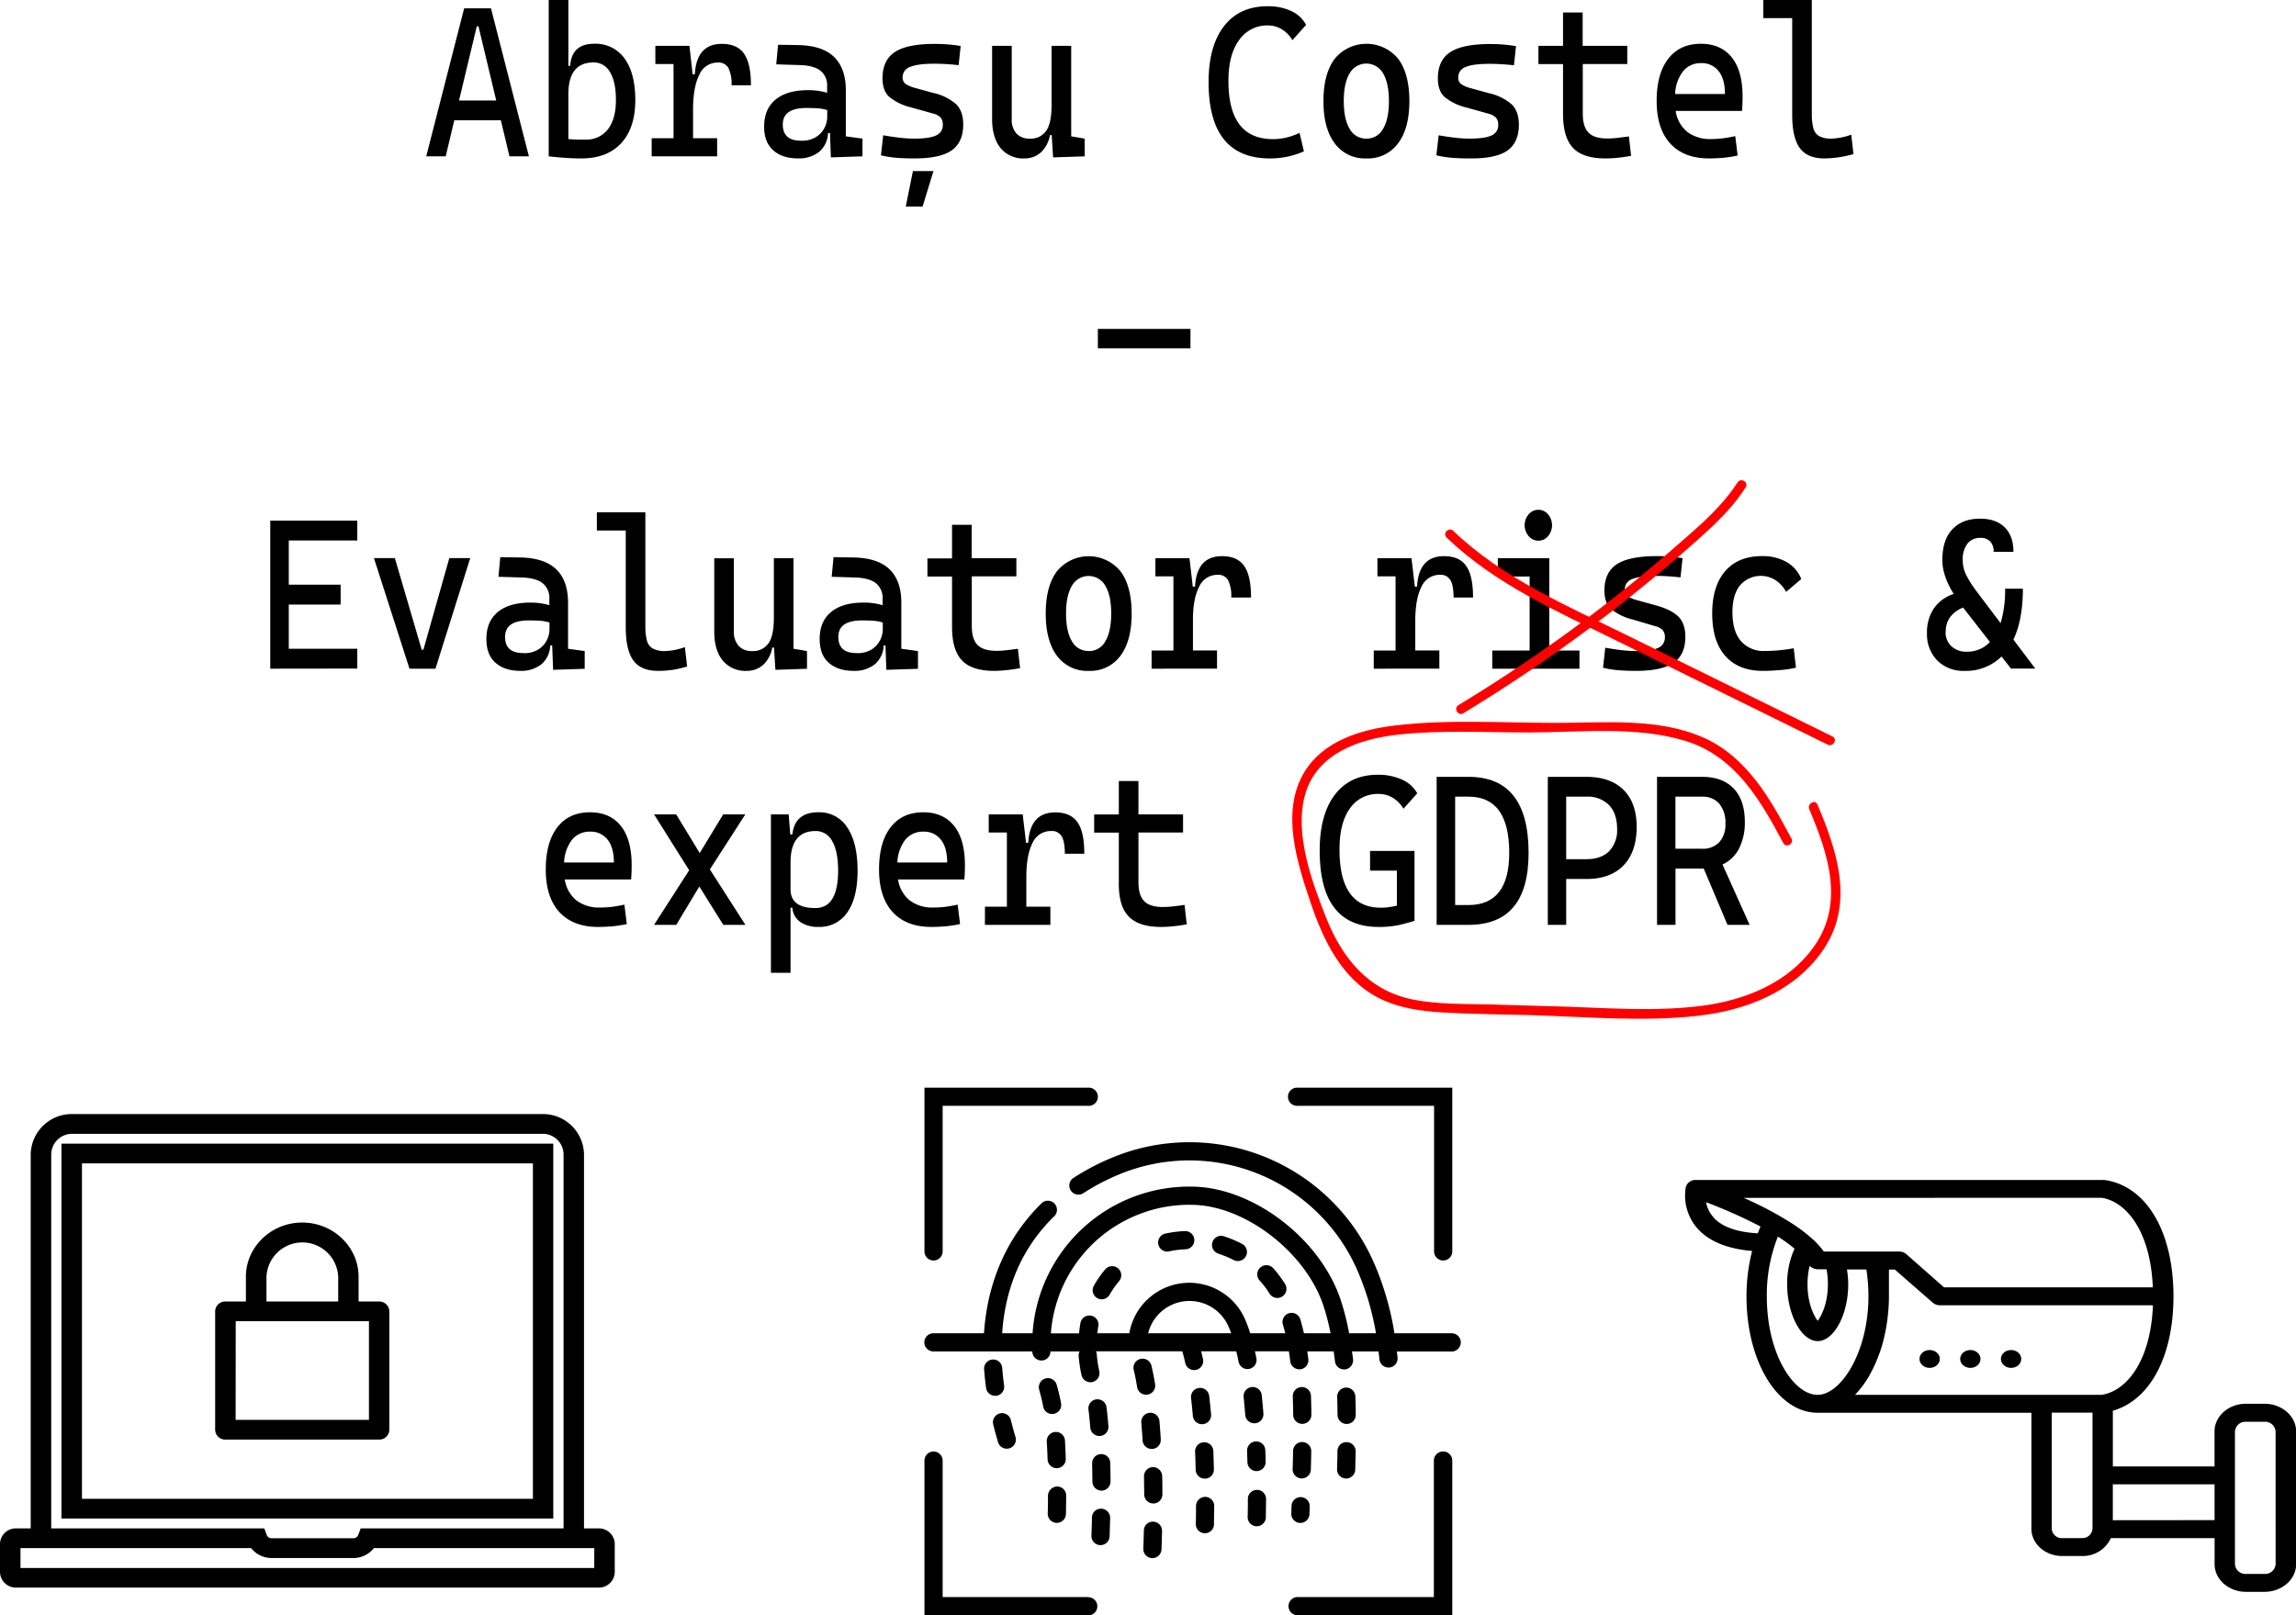 <svg id="Layer_1" data-name="Layer 1" xmlns="http://www.w3.org/2000/svg" viewBox="0 0 726.61 511.32"><defs><style>.cls-1{fill:red;}</style></defs><title>logo</title><path d="M177.24,77.12l12-46.85h8.49l12,46.85h-6.15l-2.72-11.41H186.12L183.4,77.12Zm16-41.18-5.62,23.5h11.77l-5.62-23.5Z" transform="translate(-42.35 -27.63)"/><path d="M216,77.12V27.63h6.22V48.48h.58q.44-7,7.62-7A11.21,11.21,0,0,1,240,46.14q3.39,4.65,3.4,13.16,0,8.82-4.46,13.65t-12.59,4.83q-2.64,0-5.19-.18T216,77.12Zm6.22-19.66V71.65c.87.08,1.77.14,2.68.16s1.81,0,2.71,0a8.47,8.47,0,0,0,7.14-3.28c1.68-2.19,2.52-5.27,2.52-9.26q0-5.7-1.86-8.79a5.84,5.84,0,0,0-5.28-3.08Q222.21,47.43,222.22,57.46Z" transform="translate(-42.35 -27.63)"/><path d="M248.58,77.12V71.38h6.92V47.89h-5.75V42.15h10.79l1,9h.7q.54-9.63,8.56-9.63c3.2,0,5.53,1,7,3.1S280,50,280,54.62h-6.15a11.25,11.25,0,0,0-1-5.51,3.54,3.54,0,0,0-3.27-1.68,6.27,6.27,0,0,0-5.9,3.81q-1.95,3.81-2,10.84v9.3h7.62v5.74Z" transform="translate(-42.35 -27.63)"/><path d="M295,77.78q-5.13,0-8-2.62t-2.82-7.47q0-5.55,3.59-8.52t10.18-3a20.66,20.66,0,0,1,6.15.83V55.15A6,6,0,0,0,302,50q-2.19-1.64-6.49-1.77L288,48l.58-6.2,6.27.1q7.71.12,11.44,3.74t3.74,10.54V70.79l5.27.72v5.61l-10,.33-.29-7.72h-.62a8.12,8.12,0,0,1-2.84,6A10.31,10.31,0,0,1,295,77.78Zm1-5.61a8.39,8.39,0,0,0,4.52-1.12,7.3,7.3,0,0,0,2.71-2.87,7.64,7.64,0,0,0,.91-3.6V62.47a13.36,13.36,0,0,0-3.27-.57c-1.08-.06-2.18-.09-3.29-.09q-7.5,0-7.5,5.22T296,72.17Z" transform="translate(-42.35 -27.63)"/><path d="M331.73,77.78c-2.35,0-4.35-.07-6-.23a29.69,29.69,0,0,1-4.59-.76l.71-6.33q3.07.53,5.43.79a39.22,39.22,0,0,0,4.47.26c3.14,0,5.42-.34,6.84-1a3.46,3.46,0,0,0,2.12-3.31A3.32,3.32,0,0,0,340,64.8a5,5,0,0,0-2.3-1.21l-7.15-2a17.2,17.2,0,0,1-6.76-3.27c-1.43-1.3-2.15-3.26-2.15-5.9q0-5.75,3.91-8.32t12.61-2.57a49.46,49.46,0,0,1,8.21.66l-.65,6.07c-1.58-.18-3-.3-4.19-.36s-2.39-.1-3.54-.1q-5.22,0-7.56,1A3.41,3.41,0,0,0,328,52.05a2.49,2.49,0,0,0,1,2.19,10.35,10.35,0,0,0,3,1.24l5.74,1.58a16.35,16.35,0,0,1,7.17,3.53c1.51,1.48,2.27,3.62,2.27,6.44q0,5.64-3.66,8.2T331.73,77.78ZM329,93l2.26-11.22h6.5L334.33,93Z" transform="translate(-42.35 -27.63)"/><path d="M366.53,77.78A9.22,9.22,0,0,1,359,74.5c-1.79-2.19-2.68-5.27-2.68-9.26V42.15h6.21V65.24A6.57,6.57,0,0,0,364,69.88a5.56,5.56,0,0,0,4.28,1.63,5.89,5.89,0,0,0,5.13-2.42q1.72-2.43,1.73-8.14V42.15h6.21V70.79l4.27.72v5.61l-10,.33-.44-7.06h-.55a9.77,9.77,0,0,1-2.87,5.48A7.67,7.67,0,0,1,366.53,77.78Z" transform="translate(-42.35 -27.63)"/><path d="M444.23,77.78q-19.39,0-19.4-24.15,0-11.44,4.9-17.74t13.79-6.28a17.13,17.13,0,0,1,7.5,1.53,9.83,9.83,0,0,1,4.66,4.37l-4.33,4.85A9.63,9.63,0,0,0,448,36.9a8.42,8.42,0,0,0-4.41-1.22,10.73,10.73,0,0,0-9.06,4.59q-3.42,4.57-3.42,13,0,18.4,14.12,18.41a19.17,19.17,0,0,0,8.38-2L455,75.54A26.25,26.25,0,0,1,444.23,77.78Z" transform="translate(-42.35 -27.63)"/><path d="M474.76,77.78a11.8,11.8,0,0,1-10-4.75q-3.58-4.75-3.58-13.4t3.58-13.41a13,13,0,0,1,20.05,0q3.56,4.74,3.56,13.41T484.79,73A11.8,11.8,0,0,1,474.76,77.78Zm0-6.27a5.84,5.84,0,0,0,5.28-3.1c1.24-2.07,1.86-5,1.86-8.78s-.62-6.73-1.86-8.79a6.07,6.07,0,0,0-10.57,0q-1.86,3.09-1.86,8.79c0,3.79.62,6.71,1.86,8.78A5.84,5.84,0,0,0,474.76,71.51Z" transform="translate(-42.35 -27.63)"/><path d="M507.51,77.78c-2.34,0-4.35-.07-6-.23a29.69,29.69,0,0,1-4.59-.76l.71-6.33q3.08.53,5.43.79a39.22,39.22,0,0,0,4.47.26c3.14,0,5.42-.34,6.84-1a3.44,3.44,0,0,0,2.12-3.31,3.32,3.32,0,0,0-.74-2.36,5,5,0,0,0-2.3-1.21l-7.15-2a17.08,17.08,0,0,1-6.75-3.27c-1.44-1.3-2.16-3.26-2.16-5.9q0-5.75,3.91-8.32t12.62-2.57a49.43,49.43,0,0,1,8.2.66l-.65,6.07c-1.58-.18-3-.3-4.19-.36s-2.39-.1-3.54-.1q-5.22,0-7.56,1a3.41,3.41,0,0,0-2.34,3.29,2.49,2.49,0,0,0,1,2.19,10.47,10.47,0,0,0,3,1.24l5.75,1.58a16.31,16.31,0,0,1,7.16,3.53c1.51,1.48,2.27,3.62,2.27,6.44q0,5.64-3.66,8.2T507.51,77.78Z" transform="translate(-42.35 -27.63)"/><path d="M550.4,77.78q-7.06,0-10.21-3.3T537,63.92v-16h-7.79V42.15H537V31.59h6.21V42.15h14.12v5.74H543.25v15.7q0,4.17,1.8,6c1.2,1.26,3.18,1.88,5.94,1.88a28.48,28.48,0,0,0,3.1-.18q1.63-.18,3.75-.48l.7,6.14c-1.36.27-2.7.46-4,.6S551.86,77.78,550.4,77.78Z" transform="translate(-42.35 -27.63)"/><path d="M583.21,77.78q-7.94,0-12.26-4.7t-4.32-13.51q0-8.58,3.66-13.33t10.34-4.75q6.3,0,9.75,4.29t3.44,12.47c0,1.6-.06,3.1-.18,4.49h-21a10.52,10.52,0,0,0,3.69,6.65,11.9,11.9,0,0,0,7.56,2.26,29.94,29.94,0,0,0,3.8-.25c1.25-.17,2.52-.39,3.81-.68l.76,6.14a35.83,35.83,0,0,1-5,.76C585.73,77.73,584.38,77.78,583.21,77.78Zm-2.52-30.16A7.14,7.14,0,0,0,575,50.16a12.55,12.55,0,0,0-2.52,7.23h15.76c0-3.14-.66-5.56-2-7.24A6.64,6.64,0,0,0,580.69,47.62Z" transform="translate(-42.35 -27.63)"/><path d="M619.72,77.78q-5.4,0-7.8-3.3t-2.4-10.56V33.37h-9.14V27.63h15.35v36a18.13,18.13,0,0,0,.47,4.53A4.09,4.09,0,0,0,618,70.69a7.91,7.91,0,0,0,4,.82,20.51,20.51,0,0,0,6.21-1.25l.7,6.14a32.45,32.45,0,0,1-4.55,1A31.52,31.52,0,0,1,619.72,77.78Z" transform="translate(-42.35 -27.63)"/><path d="M389.79,137.89v-6.14h29.3v6.14Z" transform="translate(-42.35 -27.63)"/><path d="M127.88,239.31V192.45h27.54v6.27H133.74v14h16.41V219H133.74V233h21.68v6.27Z" transform="translate(-42.35 -27.63)"/><path d="M171.94,239.31l-11.25-35h6.62l8.5,29h.53l8.2-29h6.62l-11,35Z" transform="translate(-42.35 -27.63)"/><path d="M207.1,240c-3.42,0-6.07-.88-8-2.62s-2.82-4.24-2.82-7.48q0-5.53,3.59-8.51t10.18-3a20.68,20.68,0,0,1,6.15.82v-1.88a6,6,0,0,0-2.18-5.13q-2.19-1.63-6.49-1.76l-7.44-.23.58-6.21,6.27.1q7.71.14,11.44,3.75t3.74,10.54V233l5.27.73v5.61l-10,.33-.29-7.72h-.62a8.16,8.16,0,0,1-2.84,6A10.31,10.31,0,0,1,207.1,240Zm1-5.61a8.41,8.41,0,0,0,4.53-1.12,7.37,7.37,0,0,0,2.71-2.87,7.69,7.69,0,0,0,.91-3.6v-2.11a14,14,0,0,0-3.27-.58c-1.08-.05-2.18-.08-3.29-.08q-7.5,0-7.5,5.21T208.09,234.36Z" transform="translate(-42.35 -27.63)"/><path d="M250.58,240q-5.4,0-7.8-3.3t-2.4-10.56V195.56h-9.14v-5.75h15.35v36a18,18,0,0,0,.47,4.52,4.06,4.06,0,0,0,1.83,2.57,7.9,7.9,0,0,0,4,.83,20.83,20.83,0,0,0,6.21-1.25l.7,6.13a31.18,31.18,0,0,1-4.55,1.06A31.61,31.61,0,0,1,250.58,240Z" transform="translate(-42.35 -27.63)"/><path d="M278.64,240a9.25,9.25,0,0,1-7.57-3.28q-2.69-3.28-2.68-9.26v-23.1h6.21v23.1a6.58,6.58,0,0,0,1.52,4.64,5.56,5.56,0,0,0,4.28,1.63,5.91,5.91,0,0,0,5.13-2.43q1.73-2.42,1.72-8.13V204.33h6.22V233l4.27.73v5.61l-10,.33-.44-7.06h-.55a9.75,9.75,0,0,1-2.88,5.48A7.63,7.63,0,0,1,278.64,240Z" transform="translate(-42.35 -27.63)"/><path d="M312.57,240c-3.42,0-6.07-.88-8-2.62s-2.82-4.24-2.82-7.48q0-5.53,3.58-8.51t10.19-3a20.68,20.68,0,0,1,6.15.82v-1.88a6,6,0,0,0-2.18-5.13q-2.19-1.63-6.49-1.76l-7.45-.23.59-6.21,6.27.1q7.71.14,11.44,3.75t3.74,10.54V233l5.27.73v5.61l-10,.33-.29-7.72H322a8.16,8.16,0,0,1-2.84,6A10.31,10.31,0,0,1,312.57,240Zm1-5.61a8.41,8.41,0,0,0,4.53-1.12,7.44,7.44,0,0,0,2.71-2.87,7.69,7.69,0,0,0,.91-3.6v-2.11a14,14,0,0,0-3.27-.58c-1.08-.05-2.18-.08-3.29-.08q-7.5,0-7.5,5.21T313.56,234.36Z" transform="translate(-42.35 -27.63)"/><path d="M357,240q-7.07,0-10.21-3.3t-3.15-10.56v-16h-7.79v-5.74h7.79V193.77h6.21v10.56H364v5.74H349.89v15.71q0,4.16,1.8,6t5.94,1.88a28.48,28.48,0,0,0,3.1-.18q1.65-.18,3.75-.48l.7,6.14c-1.36.26-2.7.46-4,.59S358.5,240,357,240Z" transform="translate(-42.35 -27.63)"/><path d="M386.86,240a11.83,11.83,0,0,1-10-4.75q-3.57-4.75-3.57-13.4c0-5.78,1.19-10.26,3.57-13.41a13,13,0,0,1,20.06,0c2.37,3.15,3.56,7.63,3.56,13.41s-1.19,10.23-3.56,13.4A11.8,11.8,0,0,1,386.86,240Zm0-6.27a5.84,5.84,0,0,0,5.29-3.1q1.86-3.1,1.86-8.78c0-3.8-.62-6.74-1.86-8.79a6.06,6.06,0,0,0-10.57,0c-1.24,2.05-1.86,5-1.86,8.79s.62,6.71,1.86,8.78A5.84,5.84,0,0,0,386.86,233.7Z" transform="translate(-42.35 -27.63)"/><path d="M406.79,239.31v-5.74h6.91v-23.5H408v-5.74h10.78l1.05,9h.71q.53-9.65,8.55-9.64c3.21,0,5.53,1,7,3.1s2.17,5.42,2.17,10H432a11.3,11.3,0,0,0-1-5.52,3.52,3.52,0,0,0-3.27-1.68,6.29,6.29,0,0,0-5.9,3.81q-2,3.81-1.95,10.84v9.31h7.62v5.74Z" transform="translate(-42.35 -27.63)"/><path d="M477.1,239.31v-5.74H484v-23.5h-5.74v-5.74h10.78l1.06,9h.7q.53-9.65,8.55-9.64c3.21,0,5.53,1,7,3.1s2.17,5.42,2.17,10h-6.16c0-2.56-.33-4.39-1-5.52a3.51,3.51,0,0,0-3.26-1.68,6.29,6.29,0,0,0-5.91,3.81q-1.95,3.81-1.95,10.84v9.31h7.62v5.74Z" transform="translate(-42.35 -27.63)"/><path d="M514.6,239.31v-5.74h11.83V210.14H516.36v-5.81h16.29v29.24h9.55v5.74Zm14.59-40.52a4,4,0,0,1-3.06-1.44,5.3,5.3,0,0,1,0-6.91,4,4,0,0,1,6.13,0,5.37,5.37,0,0,1,0,6.91A3.91,3.91,0,0,1,529.19,198.79Z" transform="translate(-42.35 -27.63)"/><path d="M560.24,240q-3.51,0-6-.23a30.58,30.58,0,0,1-4.58-.76l.7-6.34c2,.36,3.86.62,5.44.8a41.62,41.62,0,0,0,4.46.26q4.72,0,6.84-1a3.46,3.46,0,0,0,2.13-3.32,3.29,3.29,0,0,0-.75-2.36,5.07,5.07,0,0,0-2.3-1.2L559,223.73a17.23,17.23,0,0,1-6.75-3.26c-1.44-1.3-2.15-3.27-2.15-5.91q0-5.75,3.91-8.31t12.61-2.58a49.34,49.34,0,0,1,8.2.66l-.64,6.07c-1.58-.17-3-.29-4.19-.36s-2.39-.1-3.55-.1q-5.21,0-7.55,1a3.39,3.39,0,0,0-2.35,3.28,2.5,2.5,0,0,0,1,2.2,10,10,0,0,0,3,1.23l5.74,1.59c3.26.88,5.65,2.05,7.16,3.53s2.27,3.62,2.27,6.43c0,3.76-1.22,6.5-3.66,8.2S565.63,240,560.24,240Z" transform="translate(-42.35 -27.63)"/><path d="M600.2,240q-7.63,0-11.82-4.7t-4.17-13.52q0-8.56,4.09-13.33T600,203.67a15.18,15.18,0,0,1,7.78,1.9,10.6,10.6,0,0,1,4.61,5.36L607.59,215a10,10,0,0,0-3.37-3.73A8.71,8.71,0,0,0,593,212.93q-2.38,3-2.39,8.49,0,6,2.67,9.13a9.4,9.4,0,0,0,7.59,3.15c1.56,0,3.11-.08,4.64-.23s3-.36,4.5-.63l.7,6.14a33.43,33.43,0,0,1-5.24.79C603.71,239.9,601.94,240,600.2,240Z" transform="translate(-42.35 -27.63)"/><path d="M664.07,240a11.68,11.68,0,0,1-8.63-3.28,11.86,11.86,0,0,1-3.26-8.73,13.37,13.37,0,0,1,2.19-7.77,12.06,12.06,0,0,1,6.27-4.57q-3.6-5.77-3.6-10.69c0-4.21,1-7.44,3.12-9.72s5-3.42,8.83-3.42c3.34,0,5.94.92,7.78,2.74s2.77,4.41,2.77,7.76h-6.27a4.61,4.61,0,0,0-1.08-3.29,4.05,4.05,0,0,0-3.08-1.13,5,5,0,0,0-4.14,1.84,8.26,8.26,0,0,0-1.48,5.28,10.4,10.4,0,0,0,1.14,4.7,32.09,32.09,0,0,0,3.07,4.87l7.77,10.3A35.76,35.76,0,0,0,676.9,214h5.63q0,9.74-3,16.11l6.92,9.17h-7.68l-3-3.83A16,16,0,0,1,664.07,240Zm-6-12.34a6,6,0,0,0,1.83,4.54,6.77,6.77,0,0,0,4.84,1.73,9.77,9.77,0,0,0,7.36-3.07l-7.94-10.2c-.2-.24-.38-.48-.56-.72Q658.1,222.31,658.1,227.63Z" transform="translate(-42.35 -27.63)"/><path d="M231.65,321.06q-7.93,0-12.26-4.7t-4.32-13.51q0-8.58,3.66-13.33t10.34-4.75q6.3,0,9.74,4.29t3.44,12.47c0,1.6-.05,3.1-.17,4.49h-21a10.56,10.56,0,0,0,3.69,6.64,11.88,11.88,0,0,0,7.56,2.26,30,30,0,0,0,3.81-.24c1.25-.17,2.52-.39,3.81-.68l.76,6.14a37.26,37.26,0,0,1-5,.76C234.17,321,232.82,321.06,231.65,321.06Zm-2.52-30.16a7.12,7.12,0,0,0-5.74,2.54,12.55,12.55,0,0,0-2.52,7.23h15.76q0-4.73-2-7.24A6.62,6.62,0,0,0,229.13,290.9Z" transform="translate(-42.35 -27.63)"/><path d="M249.34,320.4l11.11-17.29-11.11-17.68h7l7.44,12.24,7.44-12.24h7L267,302.85l11.25,17.55h-7l-7.59-12.14-7.29,12.14Z" transform="translate(-42.35 -27.63)"/><path d="M286.32,335.58V285.43h5.62l.5,6.33h.67q.79-7,8.21-7a10.42,10.42,0,0,1,9.18,4.83q3.24,4.83,3.24,13.64,0,8.63-3.24,13.22a10.5,10.5,0,0,1-9.12,4.6,9.85,9.85,0,0,1-5.73-1.53,6,6,0,0,1-2.54-4.54h-.58v20.59Zm14.12-44.88q-7.92,0-7.91,10v8.44q0,5.94,7.85,5.94,7.2,0,7.21-11.88,0-6-1.86-9.27A5.81,5.81,0,0,0,300.44,290.7Z" transform="translate(-42.35 -27.63)"/><path d="M337.12,321.06q-7.94,0-12.26-4.7t-4.32-13.51q0-8.58,3.66-13.33t10.34-4.75q6.3,0,9.74,4.29t3.44,12.47c0,1.6-.06,3.1-.17,4.49h-21a10.56,10.56,0,0,0,3.69,6.64,11.88,11.88,0,0,0,7.56,2.26,30,30,0,0,0,3.81-.24c1.25-.17,2.52-.39,3.81-.68l.76,6.14a37.73,37.73,0,0,1-5,.76C339.64,321,338.29,321.06,337.12,321.06ZM334.6,290.9a7.12,7.12,0,0,0-5.74,2.54,12.55,12.55,0,0,0-2.52,7.23H342.1c0-3.15-.67-5.56-2-7.24A6.62,6.62,0,0,0,334.6,290.9Z" transform="translate(-42.35 -27.63)"/><path d="M354.05,320.4v-5.74H361V291.17h-5.75v-5.74H366l1.06,9h.7q.53-9.63,8.56-9.63,4.8,0,7,3.1t2.17,10h-6.15q0-3.82-1-5.51A3.52,3.52,0,0,0,375,290.7a6.3,6.3,0,0,0-5.91,3.82q-1.94,3.81-1.94,10.84v9.3h7.61v5.74Z" transform="translate(-42.35 -27.63)"/><path d="M409.77,321.06q-7,0-10.21-3.3t-3.14-10.56v-16h-7.8v-5.74h7.8V274.87h6.21v10.56h14.12v5.74H402.63v15.7q0,4.17,1.8,6c1.2,1.26,3.18,1.88,5.93,1.88a28.66,28.66,0,0,0,3.11-.18q1.63-.18,3.75-.48l.7,6.14c-1.37.26-2.7.46-4,.59A38.87,38.87,0,0,1,409.77,321.06Z" transform="translate(-42.35 -27.63)"/><path d="M478.62,321.06q-18.63,0-18.63-24.15,0-11.45,4.83-17.74t13.57-6.28a17.87,17.87,0,0,1,7.64,1.53,10.31,10.31,0,0,1,4.84,4.34l-4.37,4.88a9.84,9.84,0,0,0-3.38-3.46,8.42,8.42,0,0,0-4.38-1.22,10.64,10.64,0,0,0-9.2,4.6q-3.29,4.6-3.28,13,0,18.41,13.07,18.41a18,18,0,0,0,2.73-.2c.85-.13,1.64-.28,2.36-.46V303.24h-8.49V297H490v22.11c-.82.29-2.26.69-4.32,1.21A29.43,29.43,0,0,1,478.62,321.06Z" transform="translate(-42.35 -27.63)"/><path d="M497,320.4V273.55H507.1q19,0,19,24.08,0,22.77-19,22.77Zm10.08-40.58h-4.22v34.31h4.22q12.89,0,12.89-16.5Q520,279.83,507.1,279.82Z" transform="translate(-42.35 -27.63)"/><path d="M532.18,320.4V273.55h12.24q7.59,0,11.74,4.14t4.14,11.7q0,7.85-4.14,12.17t-11.74,4.32H538V320.4Zm12.24-40.58H538v19.79h6.38q4.64,0,7.18-2.5a9.47,9.47,0,0,0,2.55-7.06q0-4.89-2.55-7.56A9.45,9.45,0,0,0,544.42,279.82Z" transform="translate(-42.35 -27.63)"/><path d="M566.75,320.4V273.55H581q6.48,0,10,3.69c2.35,2.47,3.53,6,3.53,10.5a18.07,18.07,0,0,1-1.82,8.49,11.24,11.24,0,0,1-5.24,5.07l8.58,19.1h-7l-7.53-17.82h-8.93V320.4ZM581,279.82h-8.43v16.49H581a7.11,7.11,0,0,0,5.44-2.07,8.23,8.23,0,0,0,1.95-5.84,9.38,9.38,0,0,0-1.95-6.36A6.86,6.86,0,0,0,581,279.82Z" transform="translate(-42.35 -27.63)"/><path d="M231.78,511.46h-4.61V393A13,13,0,0,0,214,380.29H65.26A13,13,0,0,0,52.07,393V511.46H47.46a5,5,0,0,0-5.11,4.92v8.89a5,5,0,0,0,5.11,4.92H231.78a5,5,0,0,0,5.12-4.92v-8.89A5,5,0,0,0,231.78,511.46ZM58.56,393a6.59,6.59,0,0,1,6.7-6.45H214a6.58,6.58,0,0,1,6.7,6.45V511.46H156.49l-.77,2.07a1.62,1.62,0,0,1-1.51,1.05H128.27a1.63,1.63,0,0,1-1.51-1.05l-.77-2.07H58.56ZM230.41,524H48.83V517.7h73a8.19,8.19,0,0,0,6.45,3.13h25.94a8.22,8.22,0,0,0,6.46-3.13h69.74Z" transform="translate(-42.35 -27.63)"/><path d="M217.44,389.66H61.8V508.33H217.44ZM211,502.09H68.29V395.91H211Z" transform="translate(-42.35 -27.63)"/><path d="M113.68,483.35h48.64a3.18,3.18,0,0,0,3.24-3.12V442.75a3.18,3.18,0,0,0-3.24-3.12h-6.49v-7.81c0-9.47-8-17.18-17.83-17.18s-17.83,7.71-17.83,17.18v7.81h-6.49a3.18,3.18,0,0,0-3.24,3.12v37.48A3.18,3.18,0,0,0,113.68,483.35Zm13-51.53a11.36,11.36,0,0,1,22.7,0v7.81h-22.7Zm-9.73,14.05h42.16V477.1H116.92Z" transform="translate(-42.35 -27.63)"/><path d="M759,472h-5.87c-5.49,0-9.95,3.92-9.95,8.75v11.09H711V474.2c11.74-3.33,19.18-17.15,19.18-36.23,0-20.5-8.59-35-21.89-36.81a4.38,4.38,0,0,0-.51,0H579a3.14,3.14,0,0,0-3.16,2.32h0a15.77,15.77,0,0,0,4,13.36c3.67,3.89,9.4,6.15,17,6.79A58.46,58.46,0,0,0,595.06,438c0,20.67,9.9,36.85,22.54,36.85h67.63v36.76c0,4.74,4.38,8.59,9.76,8.59h6.24a9.76,9.76,0,0,0,9.14-5.66H743.2v8.25c0,4.83,4.46,8.75,9.94,8.75H759c5.49,0,10-3.92,10-8.75v-42C769,475.91,764.49,472,759,472Zm-51.51-65.2c7.72,1.24,15.42,10.44,16.16,28.35H657.57l-11.93-10.51a3.49,3.49,0,0,0-2.28-.83H619.51a.94.94,0,0,0-.09-.12c-.33-.46-.69-.93-1.09-1.4-.22-.26-.46-.51-.7-.77l-.31-.35-.4-.39c-.14-.15-.26-.29-.4-.43s-.13-.09-.19-.14c-.36-.34-.73-.68-1.13-1l-.78-.66c-.64-.53-1.31-1.06-2-1.59-.57-.42-1.18-.84-1.79-1.26l-.85-.57a110.21,110.21,0,0,0-15.61-8.3Zm-86.68,27.4c0,5.93-1.94,9.84-3.22,11.55-1.29-1.71-3.22-5.62-3.22-11.55a24.52,24.52,0,0,1,.67-5.82s0,0,.06,0a3.26,3.26,0,0,0,1,.7l.24.09a3.4,3.4,0,0,0,1.28.26h2.77A24.4,24.4,0,0,1,620.82,434.19Zm-36-21a9.93,9.93,0,0,1-2.55-5,156.83,156.83,0,0,1,17.24,7.7c-.31.7-.6,1.42-.88,2.15C592.14,417.69,587.51,416.07,584.79,413.23ZM601.49,438a50,50,0,0,1,3.5-18.91l.19.12a45.42,45.42,0,0,1,5.08,3.7,26.76,26.76,0,0,0-2.33,11.31c0,9.57,4.52,17.95,9.66,17.95s9.66-8.38,9.66-17.95a29.18,29.18,0,0,0-.4-4.72H633a56.08,56.08,0,0,1,.65,8.5c0,17.56-8.65,31.18-16.1,31.18C610,469.15,601.49,456.35,601.49,438Zm27.93,31.18c.09-.09.17-.21.26-.31a24.68,24.68,0,0,0,1.79-2.1c.1-.12.2-.23.29-.36.66-.89,1.29-1.84,1.89-2.84.16-.27.3-.55.46-.83.43-.77.84-1.56,1.23-2.38.17-.35.33-.71.5-1.07.38-.86.73-1.75,1.07-2.66.11-.3.23-.59.34-.89.42-1.22.8-2.48,1.14-3.77.06-.26.11-.52.18-.78.25-1.05.48-2.12.68-3.22l.21-1.32c.15-1,.28-2,.38-3,0-.43.09-.86.12-1.29.11-1.43.18-2.88.18-4.35v-8.5H642L654,440a3.47,3.47,0,0,0,2.28.83h67.41c-.74,17.9-8.44,27.11-16.16,28.34H629.42Zm71.8,45.36H695a3.16,3.16,0,0,1-3.33-2.93V474.82h12.89v36.76A3.15,3.15,0,0,1,701.22,514.51Zm9.77-5.67V497.5h32.2v11.34Zm51.52,13.92a3.31,3.31,0,0,1-3.5,3.08h-5.87a3.31,3.31,0,0,1-3.5-3.08v-42a3.32,3.32,0,0,1,3.5-3.09H759a3.32,3.32,0,0,1,3.5,3.09Z" transform="translate(-42.35 -27.63)"/><ellipse cx="636.44" cy="430.19" rx="3.22" ry="2.83"/><ellipse cx="623.55" cy="430.19" rx="3.22" ry="2.83"/><ellipse cx="610.67" cy="430.19" rx="3.22" ry="2.83"/><path d="M337.79,426.65a2.88,2.88,0,0,0,2.88-2.88V377.69h46.07a2.88,2.88,0,1,0,0-5.75H334.91v51.83A2.88,2.88,0,0,0,337.79,426.65Z" transform="translate(-42.35 -27.63)"/><path d="M499,487.12a2.88,2.88,0,0,0-2.88,2.88v43.19H453a2.88,2.88,0,0,0,0,5.76h48.95V490A2.88,2.88,0,0,0,499,487.12Z" transform="translate(-42.35 -27.63)"/><path d="M453,377.69h43.19v46.08a2.88,2.88,0,0,0,5.76,0V371.94H453a2.88,2.88,0,1,0,0,5.75Z" transform="translate(-42.35 -27.63)"/><path d="M386.74,533.19H340.67V490a2.88,2.88,0,0,0-5.76,0v49h51.83a2.88,2.88,0,1,0,0-5.76Z" transform="translate(-42.35 -27.63)"/><path d="M423.63,495.71h.07a2.87,2.87,0,0,0,2.81-2.94c-.05-2-.11-4-.19-5.81a2.83,2.83,0,0,0-3-2.76,2.88,2.88,0,0,0-2.76,3c.07,1.81.14,3.71.18,5.7A2.88,2.88,0,0,0,423.63,495.71Z" transform="translate(-42.35 -27.63)"/><path d="M422.72,478.47H423a2.88,2.88,0,0,0,2.62-3.12q-.29-3.15-.6-5.81A2.9,2.9,0,0,0,421.8,467a2.86,2.86,0,0,0-2.52,3.19q.3,2.58.57,5.64A2.88,2.88,0,0,0,422.72,478.47Z" transform="translate(-42.35 -27.63)"/><path d="M423.75,501.47a2.94,2.94,0,0,0-2.9,2.87c0,1.84,0,3.75-.07,5.72a2.89,2.89,0,0,0,2.83,2.93h.05a2.87,2.87,0,0,0,2.88-2.82c0-2,.06-3.93.07-5.8A2.88,2.88,0,0,0,423.75,501.47Z" transform="translate(-42.35 -27.63)"/><path d="M356.44,458a2.88,2.88,0,0,0-2.65,3.09c.14,1.93.35,3.89.62,5.9a2.89,2.89,0,0,0,2.85,2.49l.4,0a2.88,2.88,0,0,0,2.46-3.24q-.39-2.84-.59-5.55A2.88,2.88,0,0,0,356.44,458Z" transform="translate(-42.35 -27.63)"/><path d="M356.67,478.55q.69,2.81,1.55,5.68a2.88,2.88,0,0,0,5.52-1.64q-.83-2.76-1.48-5.43a2.88,2.88,0,0,0-5.59,1.39Z" transform="translate(-42.35 -27.63)"/><path d="M468.29,495.67h.07a2.88,2.88,0,0,0,2.88-2.81c.05-2,.09-3.91.13-5.78a2.89,2.89,0,0,0-2.83-2.93,2.83,2.83,0,0,0-2.93,2.83c0,1.85-.08,3.76-.12,5.74A2.87,2.87,0,0,0,468.29,495.67Z" transform="translate(-42.35 -27.63)"/><path d="M468.55,478.4h0a2.88,2.88,0,0,0,2.85-2.91q0-3-.12-5.82a2.88,2.88,0,1,0-5.76.18c.07,1.83.1,3.72.12,5.7A2.88,2.88,0,0,0,468.55,478.4Z" transform="translate(-42.35 -27.63)"/><path d="M374,501.05c0,1.82,0,3.72-.08,5.72a2.89,2.89,0,0,0,2.82,2.94h.06a2.88,2.88,0,0,0,2.88-2.82c.05-2,.07-4,.08-5.81a2.87,2.87,0,0,0-2.86-2.89A3,3,0,0,0,374,501.05Z" transform="translate(-42.35 -27.63)"/><path d="M373.21,464a2.88,2.88,0,0,0-2,3.54c.44,1.58.94,3.45,1.27,5.34a2.88,2.88,0,0,0,2.83,2.37,2.94,2.94,0,0,0,.51-.05,2.87,2.87,0,0,0,2.33-3.34c-.38-2.12-.91-4.15-1.39-5.86A2.87,2.87,0,0,0,373.21,464Z" transform="translate(-42.35 -27.63)"/><path d="M376.32,480.93a2.87,2.87,0,0,0-2.7,3c.1,1.73.19,3.62.26,5.68a2.88,2.88,0,0,0,2.87,2.78h.1a2.87,2.87,0,0,0,2.78-3q-.11-3.18-.26-5.83A2.87,2.87,0,0,0,376.32,480.93Z" transform="translate(-42.35 -27.63)"/><path d="M390.77,487.94a2.88,2.88,0,0,0-2.8,3q.06,2.69.09,5.7a2.88,2.88,0,0,0,2.88,2.86h0a2.88,2.88,0,0,0,2.86-2.9c0-2.06-.05-4-.1-5.82A2.82,2.82,0,0,0,390.77,487.94Z" transform="translate(-42.35 -27.63)"/><path d="M390.26,482.2h.23a2.87,2.87,0,0,0,2.64-3.1c-.18-2.22-.37-4.16-.59-5.84a2.88,2.88,0,1,0-5.71.7c.2,1.62.39,3.48.56,5.6A2.88,2.88,0,0,0,390.26,482.2Z" transform="translate(-42.35 -27.63)"/><path d="M390.91,505.22a2.84,2.84,0,0,0-3,2.81c0,1.84-.09,3.74-.16,5.72a2.87,2.87,0,0,0,2.77,3h.11a2.87,2.87,0,0,0,2.87-2.77c.07-2,.13-3.94.17-5.8A2.87,2.87,0,0,0,390.91,505.22Z" transform="translate(-42.35 -27.63)"/><path d="M444.13,437.15a2.88,2.88,0,0,0,2.45,1.36,2.84,2.84,0,0,0,1.52-.44,2.87,2.87,0,0,0,.92-4,35.14,35.14,0,0,0-3.76-5A2.88,2.88,0,1,0,441,433,29.23,29.23,0,0,1,444.13,437.15Z" transform="translate(-42.35 -27.63)"/><path d="M427.91,424.5a30.05,30.05,0,0,1,4.84,2,2.76,2.76,0,0,0,1.33.33,2.88,2.88,0,0,0,1.35-5.43,35.94,35.94,0,0,0-5.77-2.42,2.88,2.88,0,1,0-1.75,5.49Z" transform="translate(-42.35 -27.63)"/><path d="M454.24,495.64h.08a2.88,2.88,0,0,0,2.87-2.81c.05-2,.1-3.92.13-5.77a2.89,2.89,0,0,0-2.83-2.94h-.05a2.88,2.88,0,0,0-2.88,2.83c0,1.84-.08,3.75-.13,5.74A2.89,2.89,0,0,0,454.24,495.64Z" transform="translate(-42.35 -27.63)"/><path d="M389.58,438.55a2.83,2.83,0,0,0,1.42.38,2.88,2.88,0,0,0,2.51-1.46,28.66,28.66,0,0,1,3-4.28,2.88,2.88,0,0,0-4.4-3.72,33.93,33.93,0,0,0-3.59,5.16A2.88,2.88,0,0,0,389.58,438.55Z" transform="translate(-42.35 -27.63)"/><path d="M411.73,423.83a2.68,2.68,0,0,0,.62-.07,29,29,0,0,1,5.2-.66,2.88,2.88,0,0,0-.23-5.76,36.77,36.77,0,0,0-6.21.8,2.88,2.88,0,0,0,.62,5.69Z" transform="translate(-42.35 -27.63)"/><path d="M451,506.73a2.88,2.88,0,0,0,2.78,3h.1a2.88,2.88,0,0,0,2.87-2.79l.09-2.55a2.88,2.88,0,0,0-5.75-.19Z" transform="translate(-42.35 -27.63)"/><path d="M454.51,478.37h0a2.88,2.88,0,0,0,2.85-2.91c0-2-.07-4-.13-5.83a2.88,2.88,0,1,0-5.75.2c.06,1.81.1,3.7.12,5.69A2.88,2.88,0,0,0,454.51,478.37Z" transform="translate(-42.35 -27.63)"/><path d="M440.14,499.26h0a2.88,2.88,0,0,0-2.88,2.86c0,1.85,0,3.76-.07,5.73a2.88,2.88,0,0,0,2.82,2.93h.06a2.88,2.88,0,0,0,2.88-2.83c0-2,.06-3.91.07-5.79A2.89,2.89,0,0,0,440.14,499.26Z" transform="translate(-42.35 -27.63)"/><path d="M440,493.32h.07a2.88,2.88,0,0,0,2.81-2.95c0-1.26-.06-2.47-.1-3.66a2.88,2.88,0,0,0-5.76.19c0,1.17.08,2.37.1,3.6A2.89,2.89,0,0,0,440,493.32Z" transform="translate(-42.35 -27.63)"/><path d="M439.3,478.18h.23a2.88,2.88,0,0,0,2.65-3.09c-.17-2.07-.34-4-.53-5.81a2.88,2.88,0,1,0-5.73.6c.18,1.76.36,3.64.51,5.66A2.88,2.88,0,0,0,439.3,478.18Z" transform="translate(-42.35 -27.63)"/><path d="M407.21,492.06a2.88,2.88,0,0,0-2.82,2.94c0,1.82.06,3.72.07,5.7a2.88,2.88,0,0,0,2.88,2.87h0a2.87,2.87,0,0,0,2.87-2.88c0-2,0-4-.07-5.81A2.91,2.91,0,0,0,407.21,492.06Z" transform="translate(-42.35 -27.63)"/><path d="M407.29,509.33a2.82,2.82,0,0,0-2.94,2.81c-.05,1.86-.11,3.76-.17,5.73a2.87,2.87,0,0,0,2.77,3h.1a2.88,2.88,0,0,0,2.88-2.78c.07-2,.13-3.92.17-5.79A2.88,2.88,0,0,0,407.29,509.33Z" transform="translate(-42.35 -27.63)"/><path d="M406.82,486.31H407a2.87,2.87,0,0,0,2.7-3c-.12-2.09-.26-4-.42-5.82a2.88,2.88,0,0,0-5.74.49q.22,2.63.41,5.67A2.88,2.88,0,0,0,406.82,486.31Z" transform="translate(-42.35 -27.63)"/><path d="M405.51,469.1a2.88,2.88,0,0,0,2.39-3.3c-.46-2.79-.89-4.74-1.16-5.87a2.88,2.88,0,0,0-5.6,1.37c.26,1,.65,2.82,1.07,5.42a2.88,2.88,0,0,0,2.84,2.42A2.38,2.38,0,0,0,405.51,469.1Z" transform="translate(-42.35 -27.63)"/><path d="M501.92,449.68H483.64a91.78,91.78,0,0,0-6.16-21.55,63.75,63.75,0,0,0-83.27-34,76,76,0,0,0-12.15,6.38,2.88,2.88,0,0,0,3.14,4.83,69.44,69.44,0,0,1,11.23-5.9,58,58,0,0,1,75.74,30.93,86.1,86.1,0,0,1,5.63,19.31h-8.5a79.7,79.7,0,0,0-2.75-10.8c-6.43-18.95-27.05-34.91-46-35.59a49.71,49.71,0,0,0-51.42,46.39h-9.63c1-14.73,6.43-27.12,16.25-36.81a2.88,2.88,0,1,0-4-4.1c-10.79,10.64-16.93,24.75-18,40.91h-16a2.88,2.88,0,0,0,0,5.76h31.3v.15a2.88,2.88,0,0,0,2.88,2.72h.15a2.85,2.85,0,0,0,2.7-2.87H384a2.76,2.76,0,0,0-.29,1.4,42,42,0,0,0,.91,6.1,2.88,2.88,0,0,0,2.81,2.25,2.76,2.76,0,0,0,.63-.07,2.88,2.88,0,0,0,2.18-3.44,37.58,37.58,0,0,1-.79-5.28,2.85,2.85,0,0,0-.26-1h27.31c.25.82.57,2,.94,3.68a2.87,2.87,0,0,0,2.81,2.26,3.34,3.34,0,0,0,.62-.06,2.88,2.88,0,0,0,2.19-3.43c-.21-.94-.4-1.75-.58-2.45H433.6c.25,1.05.48,2.13.71,3.28a2.88,2.88,0,0,0,2.82,2.34,2.64,2.64,0,0,0,.55-.06,2.87,2.87,0,0,0,2.28-3.37c-.15-.75-.3-1.47-.46-2.19h10.74c.16,1,.31,2.06.44,3.16a2.88,2.88,0,0,0,2.86,2.53l.35,0a2.89,2.89,0,0,0,2.51-3.21c-.11-.84-.22-1.65-.34-2.46h8.35c.14,1,.3,2.05.41,3.13a2.89,2.89,0,0,0,2.86,2.58h.3a2.89,2.89,0,0,0,2.57-3.17c-.09-.87-.22-1.68-.33-2.53h8.39c.1.83.2,1.65.29,2.5a2.87,2.87,0,0,0,2.86,2.6,1.37,1.37,0,0,0,.28,0,2.88,2.88,0,0,0,2.59-3.14c-.07-.66-.15-1.29-.22-1.93h17.51a2.89,2.89,0,0,0,0-5.77ZM401.83,412.41a43.56,43.56,0,0,1,18.54-3.36c16.45.59,35.1,15.1,40.73,31.69a74.14,74.14,0,0,1,2.33,8.95H455c-.33-1.49-.7-2.93-1.12-4.34a2.88,2.88,0,1,0-5.51,1.67c.26.87.5,1.76.73,2.67H438a43.65,43.65,0,0,0-1.54-4.22,19.26,19.26,0,0,0-36.72,4.22H389.62c.09-.79.2-1.56.34-2.33a2.88,2.88,0,0,0-5.67-1c-.2,1.1-.35,2.23-.46,3.37h-8.91A43.89,43.89,0,0,1,401.83,412.41Zm3.87,37.27a13.48,13.48,0,0,1,25.51-1.95c.17.41.44,1,.76,1.95Z" transform="translate(-42.35 -27.63)"/><path class="cls-1" d="M592.21,180.36c-5.13,8-12.66,14.25-19.78,20.46q-10.26,9-21,17.33a498.26,498.26,0,0,1-47.52,32.69c-1.65,1-.14,3.59,1.51,2.59a501.66,501.66,0,0,0,48.13-33.16q11.46-8.94,22.38-18.52c6.88-6.05,13.92-12.08,18.88-19.88,1-1.63-1.56-3.14-2.59-1.51Z" transform="translate(-42.35 -27.63)"/><path class="cls-1" d="M500.15,197.8c15.44,14.86,35.37,23.56,54.34,32.91l66.27,32.65c1.73.85,3.25-1.74,1.52-2.59L557.8,229c-19.29-9.5-39.83-18.21-55.53-33.32-1.39-1.34-3.52.78-2.12,2.12Z" transform="translate(-42.35 -27.63)"/><path class="cls-1" d="M609.23,293c-6.65-12.55-14.09-25.74-27.64-31.81-14.29-6.4-31.29-4.75-46.53-4.72-16.91,0-34.35-1.19-51.17.81-10.91,1.3-22.79,4.85-28.8,14.84-7.47,12.43-2.27,28.54,2,41.18,3.93,11.77,9.83,24.12,21.34,30.13,6.31,3.29,13.45,4.29,20.48,4.7,9.1.53,18.24.58,27.35.83,17.69.5,35.88,2.22,53.51.22,15.06-1.71,30.11-7.53,39.16-20.28,10.47-14.74,5-31.4-1.41-46.59-.75-1.77-3.34-.25-2.59,1.51,6,14.17,11.26,29.77,1.41,43.56-8.11,11.36-21.6,16.79-35,18.59-15.21,2.05-30.89.67-46.16.24l-21.77-.61c-7.91-.22-16.08,0-23.88-1.55-14.15-2.84-22.44-13.12-27.54-26-4.56-11.54-10.17-26.79-6.54-39.15,3.78-12.85,17.15-17.35,29.19-18.7,13.7-1.54,27.78-.69,41.54-.71,16.12,0,34.1-2.13,49.7,2.73s23.62,18.7,30.82,32.29c.91,1.71,3.5.19,2.59-1.51Z" transform="translate(-42.35 -27.63)"/></svg>